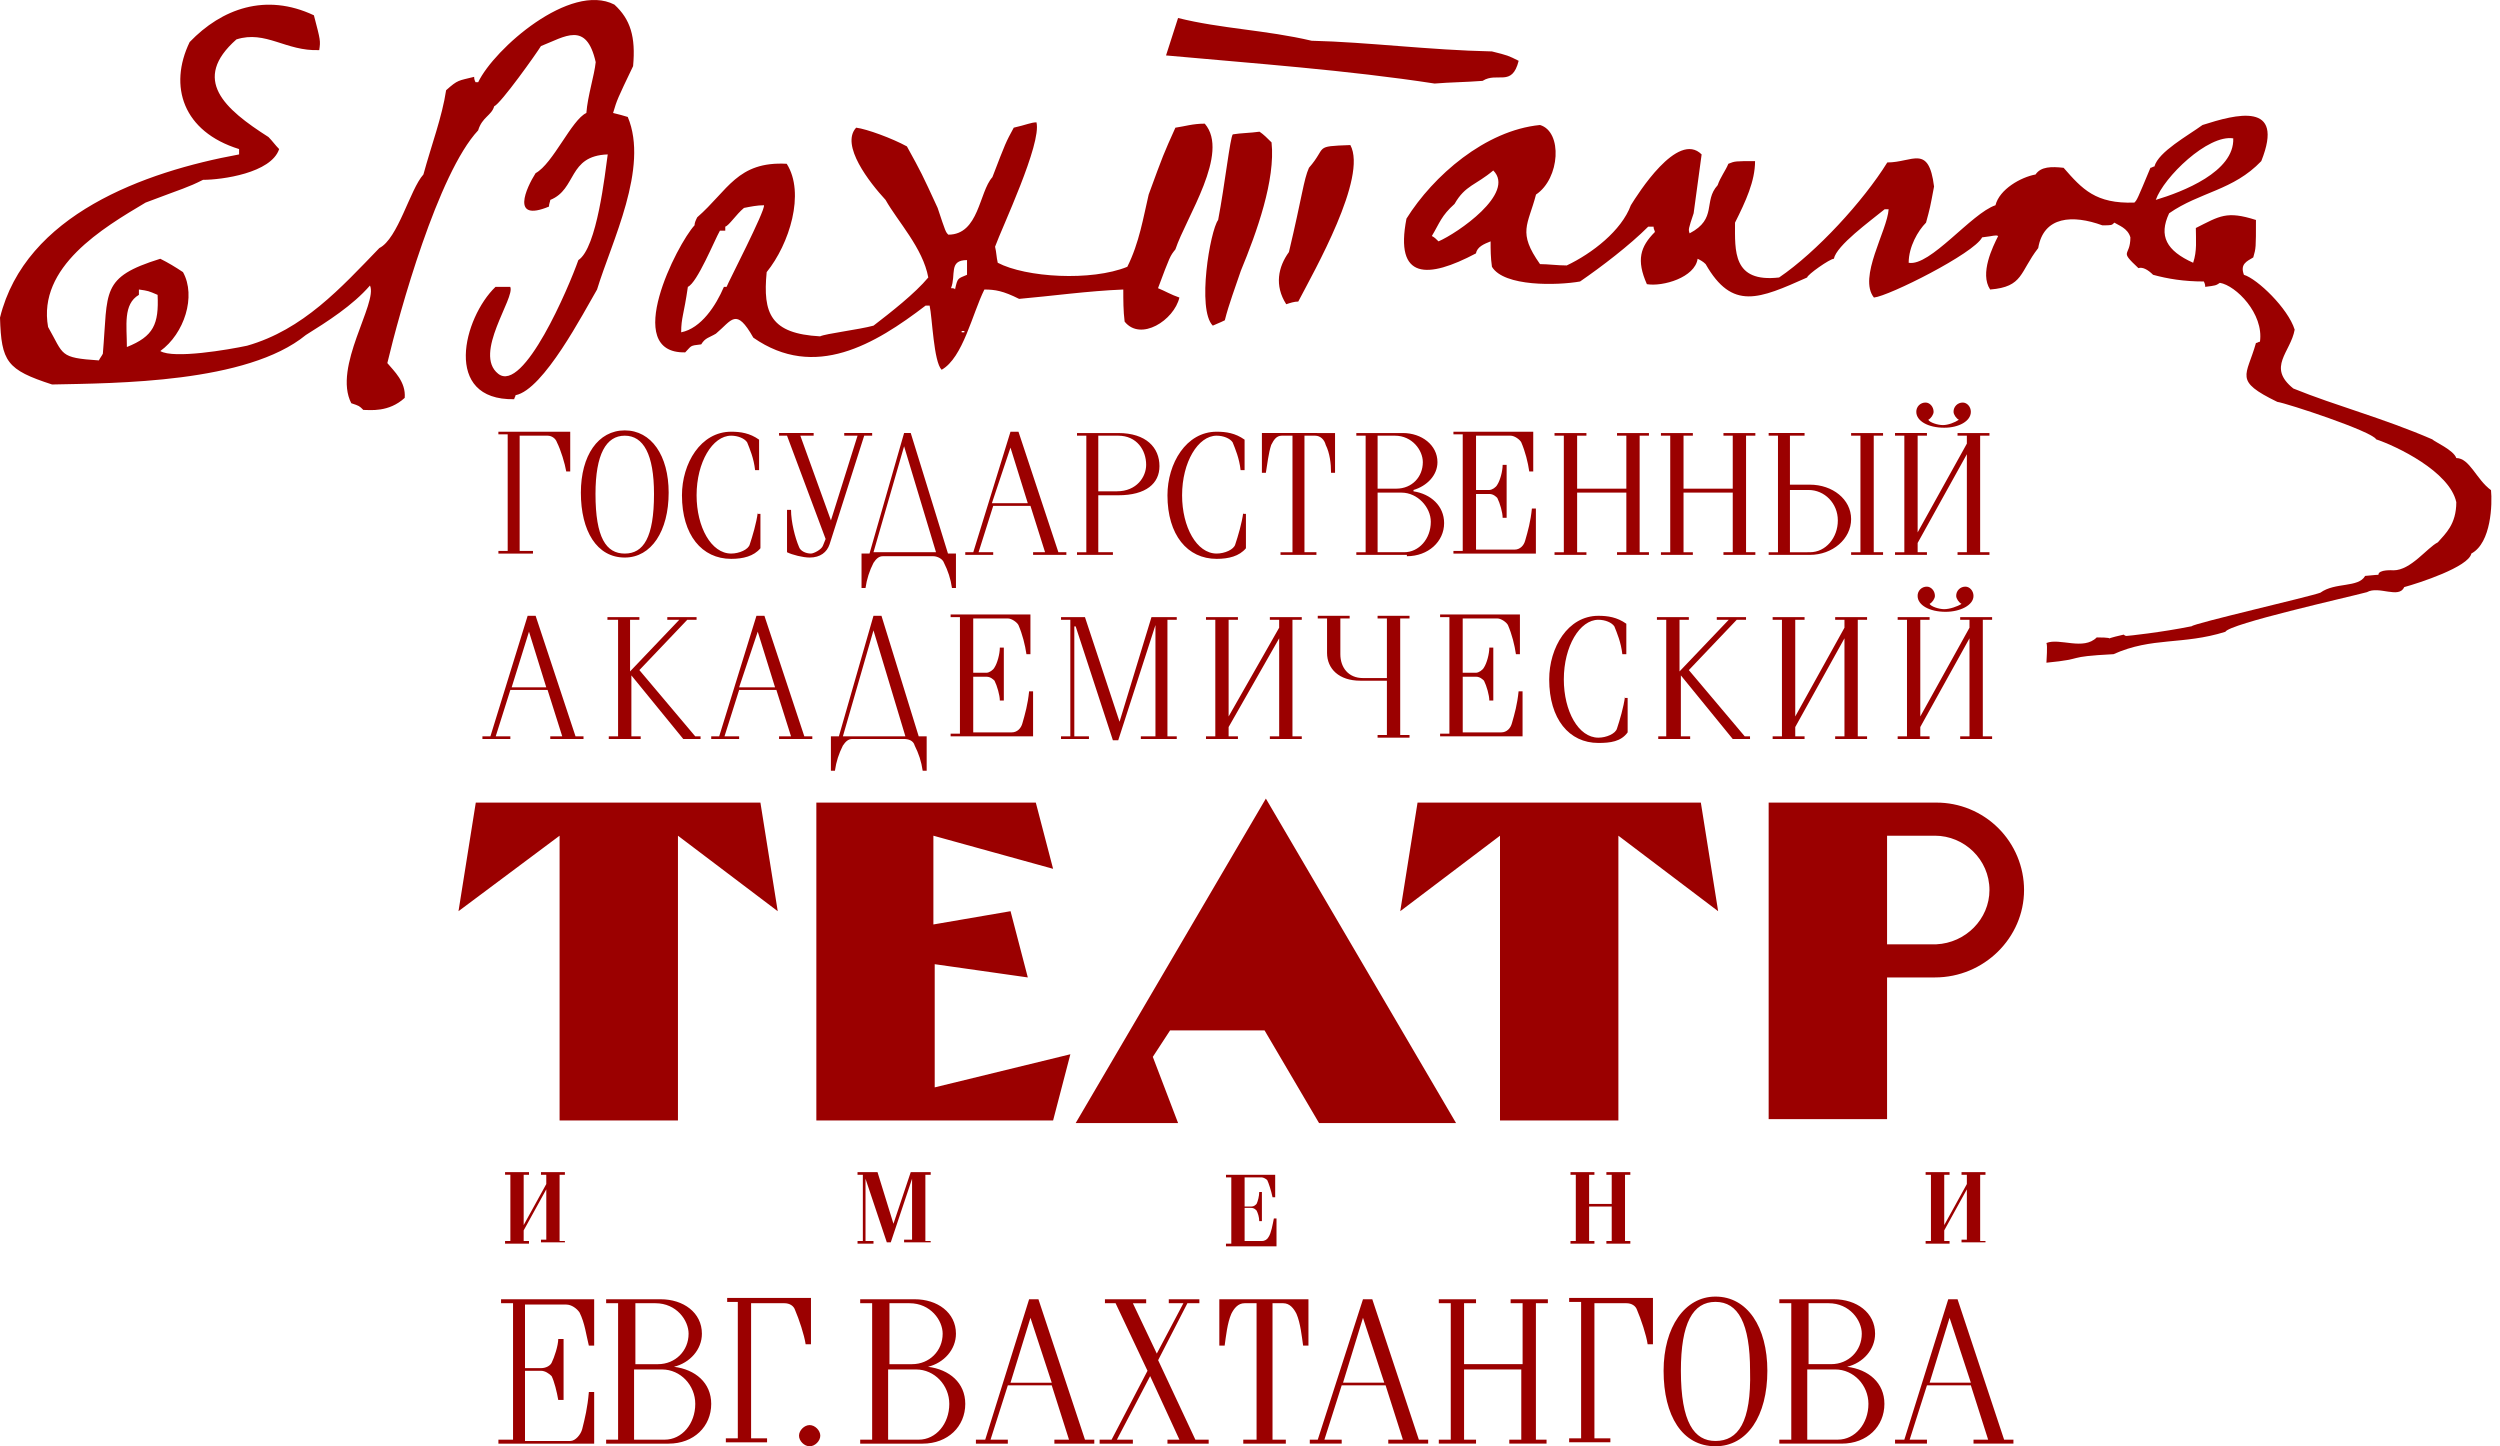 <svg width="121" height="70" viewBox="0 0 121 70" fill="none" xmlns="http://www.w3.org/2000/svg">
<path fill-rule="evenodd" clip-rule="evenodd" d="M45.575 17.897C45.188 17.509 45.123 15.372 44.994 14.79H44.8C42.343 16.667 39.434 18.415 36.461 16.343C35.62 14.855 35.426 15.502 34.651 16.149C34.327 16.344 34.133 16.344 33.939 16.667C33.358 16.732 33.487 16.732 33.163 17.055C30.06 17.12 32.776 11.812 33.616 10.905C33.616 10.775 33.681 10.647 33.746 10.517C35.232 9.222 35.685 7.798 38.077 7.927C38.982 9.351 38.206 11.812 37.107 13.171C36.913 15.178 37.301 16.149 39.693 16.279C39.952 16.149 41.568 15.955 42.279 15.761C43.119 15.114 44.282 14.207 44.929 13.43C44.67 12.006 43.443 10.711 42.861 9.675C42.084 8.833 40.663 7.021 41.438 6.179C41.956 6.244 43.184 6.697 43.895 7.086C44.606 8.38 44.606 8.38 45.382 10.064C45.769 11.229 45.769 11.229 45.899 11.358C47.386 11.358 47.386 9.287 48.032 8.575C48.678 6.892 48.678 6.892 49.066 6.179C49.648 6.05 49.907 5.921 50.165 5.921C50.424 6.956 48.485 11.035 48.161 11.941C48.227 12.2 48.227 12.459 48.291 12.718C49.648 13.43 52.816 13.624 54.562 12.913C55.144 11.747 55.337 10.517 55.596 9.416C56.307 7.474 56.307 7.474 56.889 6.18C57.342 6.115 57.729 5.985 58.311 5.985C59.539 7.409 57.406 10.517 56.889 12.071C56.63 12.394 56.63 12.394 56.048 13.948C56.372 14.078 56.695 14.272 57.083 14.401C56.824 15.502 55.208 16.538 54.432 15.566C54.367 15.049 54.367 14.531 54.367 14.013C52.687 14.078 50.811 14.337 49.325 14.466C48.55 14.078 48.161 14.013 47.644 14.013C47.062 15.178 46.61 17.314 45.575 17.897ZM104.339 9.676C104.727 8.575 106.86 6.503 108.089 6.697C108.153 8.316 105.632 9.287 104.339 9.675V9.676ZM62.254 14.725C61.672 13.819 61.866 12.912 62.384 12.2C63.03 9.481 63.095 8.704 63.353 8.122C64.258 7.086 63.547 7.086 65.357 7.021C66.198 8.575 63.612 13.107 62.836 14.595C62.642 14.595 62.448 14.661 62.254 14.725ZM46.545 16.084V16.02H46.675V16.084H46.545ZM58.699 15.761C57.923 14.984 58.569 11.165 58.958 10.646C59.281 8.963 59.539 6.633 59.668 6.503C60.056 6.438 60.509 6.438 60.961 6.374C61.156 6.503 61.349 6.697 61.543 6.892C61.737 8.705 60.832 11.229 60.056 13.107C59.798 13.883 59.474 14.725 59.281 15.502C59.022 15.631 58.828 15.696 58.699 15.761ZM99.047 32.075C99.047 31.945 99.111 31.25 99.047 31.121C99.693 30.862 100.836 31.498 101.482 30.851C102.775 30.851 101.365 31.039 102.788 30.715C102.788 30.715 102.852 30.78 102.917 30.78C102.981 30.78 104.605 30.609 106.083 30.309C106.147 30.179 111.789 28.88 112.307 28.686C113.018 28.168 114.149 28.457 114.472 27.874C114.536 27.874 114.986 27.82 115.115 27.82C115.115 27.549 115.825 27.603 115.846 27.603C116.687 27.603 117.472 26.509 117.99 26.25C118.36 25.828 118.885 25.379 118.885 24.305C118.561 22.816 115.975 21.588 115.006 21.264C114.812 20.875 110.675 19.515 110.222 19.451C108.089 18.415 108.735 18.221 109.188 16.602C109.252 16.602 109.317 16.538 109.382 16.538C109.575 15.178 108.218 13.819 107.442 13.689C107.248 13.819 107.248 13.819 106.731 13.884C106.731 13.819 106.731 13.754 106.666 13.624C105.697 13.624 104.921 13.495 104.21 13.301C103.951 13.042 103.693 12.912 103.499 12.977C102.529 12.071 103.111 12.459 103.111 11.488C102.981 11.035 102.529 10.905 102.335 10.776C102.206 10.906 102.206 10.906 101.753 10.906C100.331 10.387 98.909 10.452 98.65 12.006C97.745 13.171 97.939 13.883 96.323 14.013C95.806 13.236 96.452 11.941 96.711 11.423C96.581 11.358 96.517 11.423 95.935 11.488C95.547 12.265 91.41 14.337 90.698 14.401C89.923 13.43 91.345 11.165 91.41 10.129H91.216C90.505 10.711 88.889 11.877 88.759 12.524C88.566 12.524 87.466 13.301 87.466 13.43C85.139 14.466 83.846 15.049 82.553 12.783C82.424 12.653 82.295 12.589 82.165 12.524C82.036 13.43 80.485 13.883 79.709 13.754C79.192 12.589 79.386 11.941 80.097 11.229C80.097 11.164 80.032 11.099 80.032 10.97H79.774C78.869 11.876 77.511 12.912 76.476 13.624C75.378 13.819 72.792 13.883 72.21 12.912C72.145 12.459 72.145 12.071 72.145 11.682C71.822 11.812 71.499 11.941 71.434 12.265C69.107 13.495 67.491 13.56 68.073 10.582C69.366 8.51 71.887 6.309 74.537 6.05C75.636 6.374 75.507 8.64 74.343 9.416C73.955 10.905 73.438 11.229 74.537 12.783C74.925 12.783 75.378 12.848 75.83 12.848C77.058 12.265 78.481 11.165 78.933 9.934C79.256 9.416 81.195 6.309 82.359 7.474C82.23 8.445 82.101 9.351 81.972 10.323C81.713 11.1 81.713 11.1 81.777 11.294C83.135 10.582 82.424 9.741 83.135 8.963C83.265 8.575 83.523 8.251 83.652 7.927C83.975 7.798 83.975 7.798 84.945 7.798C84.945 8.769 84.493 9.741 83.975 10.776C83.975 12.136 83.846 13.689 86.109 13.43C87.919 12.2 90.182 9.74 91.345 7.863C92.573 7.863 93.349 6.956 93.608 9.028C93.414 10.064 93.414 10.064 93.22 10.776C92.832 11.165 92.38 11.941 92.38 12.718C93.414 12.913 95.418 10.323 96.581 9.934C96.775 9.158 97.81 8.575 98.521 8.445C98.779 8.057 99.297 8.057 99.879 8.122C100.783 9.158 101.43 9.87 103.304 9.805C103.434 9.675 103.434 9.675 104.081 8.122C104.145 8.122 104.21 8.057 104.274 8.057C104.468 7.345 105.891 6.568 106.602 6.05C108.218 5.532 110.61 4.885 109.446 7.798C108.089 9.222 106.472 9.287 104.986 10.323C104.468 11.423 104.856 12.136 106.149 12.718C106.343 12.136 106.279 11.618 106.279 11.035C107.442 10.452 107.765 10.193 109.188 10.647C109.188 12.006 109.188 12.006 109.058 12.459C108.735 12.653 108.412 12.783 108.606 13.301C109.252 13.495 110.739 14.919 111.062 15.955C110.868 17.055 109.705 17.768 110.998 18.804C113.066 19.645 115.329 20.228 117.721 21.264C117.85 21.393 118.755 21.782 118.885 22.17C119.531 22.17 119.854 23.206 120.565 23.724C120.63 24.371 120.584 26.273 119.614 26.791C119.484 27.439 117.077 28.221 116.366 28.415C116.107 28.998 115.141 28.337 114.559 28.661C113.589 28.921 107.9 30.191 107.706 30.58C105.638 31.227 104.169 30.821 102.294 31.662C99.837 31.792 101.051 31.881 99.047 32.075ZM69.624 11.682C69.495 11.553 69.43 11.488 69.301 11.423C69.689 10.776 69.753 10.452 70.4 9.87C70.917 8.963 71.434 8.963 72.274 8.251C73.374 9.351 70.529 11.293 69.624 11.682ZM69.43 4.043C65.228 3.396 60.703 3.072 56.436 2.683L57.018 0.871C59.086 1.389 61.284 1.454 63.482 1.972C66.198 2.037 69.171 2.425 72.21 2.489C72.985 2.684 72.985 2.684 73.503 2.943C73.18 4.237 72.469 3.461 71.757 3.914C70.917 3.979 70.206 3.979 69.43 4.044V4.043ZM32.969 16.084C32.969 15.372 33.099 15.243 33.293 13.883C33.745 13.689 34.586 11.618 34.844 11.165H35.103V10.97C35.297 10.905 35.62 10.387 36.008 10.064C36.331 9.999 36.654 9.934 36.977 9.934C37.042 10.194 35.232 13.689 35.167 13.883H35.038C34.651 14.79 33.939 15.89 32.969 16.084ZM17.584 19.84C17.39 19.645 17.39 19.645 17.002 19.516C16.097 17.768 18.295 14.661 17.907 13.819C17.066 14.79 15.838 15.567 14.804 16.214C11.96 18.544 5.625 18.544 2.521 18.609C0.324 17.897 0.065 17.509 0 15.373C1.229 10.388 6.982 8.316 11.572 7.474V7.215C8.856 6.374 8.146 4.172 9.179 2.036C10.732 0.418 12.865 -0.359 15.193 0.741C15.516 1.972 15.516 1.972 15.451 2.425C13.835 2.49 12.865 1.454 11.443 1.907C9.245 3.849 10.861 5.273 12.995 6.633C13.188 6.827 13.318 7.021 13.511 7.215C13.124 8.38 10.732 8.704 9.827 8.704C9.051 9.093 8.922 9.093 7.047 9.805C4.978 11.035 1.81 12.912 2.327 15.826C3.103 17.185 2.845 17.314 4.785 17.444C4.849 17.314 4.914 17.25 4.978 17.12C5.237 14.078 4.849 13.43 7.758 12.524C8.146 12.719 8.469 12.912 8.857 13.171C9.504 14.337 8.922 16.149 7.758 16.991C8.404 17.379 11.055 16.926 11.96 16.732C14.675 15.955 16.485 13.948 18.36 12.006C19.265 11.553 19.847 9.158 20.493 8.445C20.881 7.021 21.398 5.662 21.592 4.367C22.174 3.849 22.174 3.914 22.95 3.719C22.95 3.784 22.95 3.849 23.015 3.979H23.144C23.919 2.36 27.604 -0.877 29.737 0.223C30.513 0.936 30.772 1.777 30.642 3.201C29.867 4.82 29.867 4.82 29.673 5.468C29.931 5.532 30.19 5.597 30.384 5.661C31.418 8.122 29.608 11.682 28.897 14.013C28.25 15.114 26.311 18.868 24.953 19.127C24.953 19.192 24.888 19.257 24.888 19.322C21.398 19.387 22.432 15.372 23.984 13.883H24.695C24.953 14.401 22.885 17.12 24.113 18.091C25.341 19.062 27.539 13.883 27.992 12.589C28.897 12.006 29.285 8.38 29.414 7.474C27.475 7.539 27.927 9.157 26.634 9.676C26.634 9.741 26.569 9.869 26.569 9.999C24.695 10.776 25.471 9.093 25.923 8.381C26.764 7.927 27.669 5.791 28.38 5.468C28.445 4.626 28.767 3.654 28.832 3.007C28.38 1 27.346 1.777 26.182 2.23C25.988 2.554 24.242 5.014 23.919 5.144C23.79 5.597 23.337 5.662 23.143 6.309C21.204 8.38 19.329 15.114 18.747 17.573C19.07 17.962 19.652 18.48 19.588 19.257C18.812 19.969 17.907 19.84 17.584 19.84ZM46.028 13.948C46.287 13.3 45.899 12.588 46.804 12.588V13.3C46.351 13.495 46.351 13.43 46.222 14.013C46.222 13.948 46.092 13.948 46.028 13.948ZM6.141 16.796C6.141 15.76 5.948 14.724 6.723 14.271V14.012C7.176 14.077 7.176 14.077 7.628 14.271C7.693 15.695 7.434 16.278 6.141 16.796Z" fill="#9B0000"/>
<path fill-rule="evenodd" clip-rule="evenodd" d="M85.603 38.846H93.716C94.272 38.844 94.824 38.952 95.339 39.164C95.854 39.376 96.323 39.687 96.717 40.08C97.112 40.473 97.425 40.94 97.639 41.454C97.853 41.968 97.964 42.52 97.964 43.077C97.964 45.384 96.033 47.308 93.651 47.308H91.334V54.167H85.603V38.845V38.846ZM93.716 45.705C95.131 45.641 96.29 44.487 96.29 43.077C96.29 41.602 95.067 40.448 93.651 40.448H91.334V45.705H93.716ZM23.736 35.638H23.349V35.767H24.701V35.638H23.993L24.701 33.394H26.503L27.212 35.638H26.633V35.767H28.242V35.638H27.855L25.924 29.804H25.538L23.736 35.638ZM25.603 30.573L26.439 33.266H24.765L25.603 30.573ZM29.915 35.638H29.465V35.767H31.01V35.638H30.559V32.689L33.07 35.767H33.907V35.638H33.649L30.946 32.433L33.264 29.997H33.714V29.869H32.297V29.997H32.877L30.495 32.497V29.997H30.946V29.869H29.4V29.997H29.915V35.638H29.915ZM34.808 35.638H34.423V35.767H35.774V35.638H35.066L35.774 33.394H37.577L38.285 35.638H37.706V35.767H39.316V35.638H38.929L36.998 29.804H36.612L34.809 35.638H34.808ZM36.675 30.573L37.512 33.266H35.774L36.675 30.573ZM42.276 29.805L40.602 35.638H40.216V37.305H40.41C40.473 36.856 40.602 36.472 40.795 36.087C40.924 35.895 41.053 35.767 41.246 35.767H43.757C43.95 35.767 44.207 35.831 44.272 36.087C44.465 36.471 44.594 36.856 44.658 37.305H44.851V35.638H44.465L42.663 29.804H42.276V29.805ZM43.821 35.638H40.796L42.276 30.51L43.821 35.638ZM47.105 32.754H47.749C47.941 32.754 48.07 32.882 48.135 32.946C48.263 33.202 48.392 33.651 48.392 33.907H48.585V31.343H48.392C48.392 31.663 48.263 32.112 48.135 32.304C48.07 32.433 47.877 32.561 47.748 32.561H47.104V29.933H48.778C48.971 29.933 49.229 30.125 49.293 30.253C49.487 30.702 49.615 31.215 49.68 31.663H49.873V29.741H46.01V29.869H46.461V35.511H46.01V35.639H50.001V33.459H49.809C49.744 34.1 49.615 34.549 49.487 34.998C49.422 35.254 49.229 35.447 48.971 35.447H47.104V32.754L47.105 32.754ZM52.062 30.317L53.864 35.83H54.122L55.924 30.253V35.638H55.216V35.766H56.955V35.638H56.504V29.997H56.955V29.869H55.731L54.186 34.933L52.512 29.869H51.354V29.997H51.804V35.638H51.353V35.767H52.705V35.638H51.997V30.317H52.062ZM58.821 35.638H58.37V35.767H59.916V35.638H59.465V35.189L61.912 30.894V35.638H61.461V35.767H63.006V35.638H62.555V29.997H63.006V29.869H61.461V29.997H61.911V30.381L59.465 34.677V29.997H59.916V29.869H58.37V29.997H58.821V35.638V35.638ZM67.191 32.818H65.967C65.259 32.818 64.873 32.304 64.873 31.663V29.933H65.323V29.804H63.779V29.933H64.229V31.6C64.229 32.369 64.808 32.946 65.838 32.946H67.126V35.574H66.675V35.702H68.221V35.574H67.77V29.933H68.221V29.804H66.675V29.933H67.126V32.817L67.191 32.818ZM70.795 32.753H71.439C71.632 32.753 71.761 32.882 71.826 32.946C71.954 33.202 72.083 33.651 72.083 33.907H72.276V31.343H72.083C72.083 31.663 71.954 32.112 71.826 32.304C71.761 32.433 71.568 32.561 71.439 32.561H70.795V29.933H72.469C72.662 29.933 72.92 30.125 72.984 30.253C73.178 30.702 73.306 31.215 73.371 31.663H73.564V29.741H69.701V29.869H70.151V35.511H69.701V35.639H73.692V33.459H73.5C73.435 34.1 73.307 34.549 73.178 34.998C73.113 35.254 72.921 35.447 72.663 35.447H70.796V32.754L70.795 32.753ZM78.65 33.715C78.585 34.228 78.392 34.869 78.264 35.254C78.199 35.51 77.748 35.703 77.362 35.703C76.396 35.703 75.689 34.42 75.689 32.882C75.689 31.279 76.461 29.997 77.362 29.997C77.684 29.997 78.006 30.125 78.135 30.317C78.264 30.638 78.456 31.087 78.521 31.663H78.714V30.189C78.264 29.869 77.813 29.805 77.362 29.805C75.882 29.805 74.981 31.343 74.981 32.882C74.981 34.805 75.946 35.959 77.362 35.959C77.942 35.959 78.456 35.895 78.778 35.446V33.779H78.65V33.715ZM80.71 35.638H80.259V35.767H81.804V35.638H81.354V32.689L83.864 35.767H84.701V35.638H84.444L81.74 32.433L84.058 29.997H84.508V29.869H83.092V29.997H83.671L81.289 32.497V29.997H81.74V29.869H80.195V29.997H80.646V35.638H80.71ZM86.246 35.638H85.796V35.767H87.341V35.638H86.89V35.189L89.272 30.894V35.638H88.822V35.767H90.366V35.638H89.916V29.997H90.366V29.869H88.822V29.997H89.272V30.381L86.89 34.677V29.997H87.341V29.869H85.796V29.997H86.246V35.638ZM92.298 35.638H91.847V35.767H93.392V35.638H92.942V35.189L95.323 30.894V35.638H94.873V35.767H96.418V35.638H95.968V29.997H96.418V29.869H94.873V29.997H95.323V30.381L92.942 34.677V29.997H93.392V29.869H91.847V29.997H92.298V35.638ZM94.1 29.484C93.843 29.484 93.457 29.356 93.392 29.227C93.521 29.163 93.65 28.971 93.65 28.843C93.65 28.587 93.457 28.394 93.263 28.394C93.204 28.392 93.145 28.403 93.09 28.425C93.034 28.447 92.984 28.48 92.942 28.522C92.9 28.564 92.866 28.614 92.844 28.669C92.822 28.724 92.811 28.784 92.813 28.843C92.813 29.291 93.392 29.612 94.165 29.612C94.873 29.612 95.517 29.292 95.517 28.843C95.517 28.587 95.323 28.394 95.13 28.394C95.071 28.392 95.012 28.403 94.956 28.425C94.901 28.447 94.851 28.48 94.809 28.522C94.767 28.564 94.734 28.614 94.711 28.669C94.689 28.724 94.679 28.784 94.68 28.843C94.68 28.971 94.809 29.163 94.938 29.227C94.744 29.356 94.358 29.484 94.1 29.484ZM25.41 66.346H26.183C26.376 66.346 26.569 66.474 26.698 66.603C26.826 66.859 26.955 67.372 27.019 67.757H27.277V64.807H27.019C27.019 65.128 26.826 65.705 26.698 65.961C26.633 66.09 26.44 66.218 26.183 66.218H25.41V63.141H27.406C27.663 63.141 27.921 63.333 28.05 63.525C28.307 64.038 28.371 64.615 28.5 65.128H28.758V62.884H24.251V63.076H24.831V69.68H24.123V69.872H28.758V67.372H28.501C28.436 68.141 28.307 68.654 28.179 69.166C28.114 69.423 27.857 69.744 27.599 69.744H25.41V66.346ZM32.363 69.872C33.586 69.872 34.423 69.038 34.423 67.949C34.423 66.923 33.651 66.282 32.62 66.153C33.393 65.961 33.972 65.32 33.972 64.551C33.972 63.525 33.071 62.884 31.976 62.884H29.337V63.076H29.916V69.68H29.337V69.872H32.362H32.363ZM30.688 63.076H31.718C32.749 63.076 33.328 63.91 33.328 64.551C33.328 65.384 32.684 66.026 31.847 66.026H30.753V63.076H30.689L30.688 63.076ZM30.688 66.282H32.041C32.943 66.282 33.651 67.051 33.651 67.949C33.651 68.91 33.007 69.68 32.17 69.68H30.689V66.282H30.688ZM37.963 63.076C38.221 63.076 38.414 63.205 38.478 63.397C38.672 63.846 38.929 64.615 38.993 65.064H39.251V62.82H35.195V63.013H35.71V69.616H35.131V69.808H37.126V69.616H36.353V63.076L37.963 63.076ZM39.186 70C39.444 70 39.702 69.743 39.702 69.487C39.702 69.231 39.444 68.974 39.186 68.974C38.929 68.974 38.672 69.231 38.672 69.487C38.672 69.744 38.929 70 39.186 70ZM44.658 69.872C45.881 69.872 46.719 69.038 46.719 67.949C46.719 66.923 45.946 66.282 44.916 66.153C45.689 65.961 46.268 65.32 46.268 64.551C46.268 63.525 45.367 62.884 44.272 62.884H41.633V63.076H42.212V69.68H41.633V69.872H44.658ZM42.985 63.076H44.015C45.045 63.076 45.625 63.91 45.625 64.551C45.625 65.384 44.981 66.026 44.144 66.026H43.05V63.076H42.985L42.985 63.076ZM42.985 66.282H44.337C45.238 66.282 45.946 67.051 45.946 67.949C45.946 68.91 45.302 69.68 44.466 69.68H42.985V66.282ZM47.685 69.68H47.234V69.872H48.779V69.68H47.942L48.779 67.051H50.904L51.74 69.68H51.032V69.872H52.964V69.68H52.513L50.26 62.884H49.809L47.685 69.68ZM49.874 63.782L50.904 66.923H48.908L49.874 63.782ZM56.569 62.884V63.076H57.277L55.989 65.513L54.831 63.077H55.475V62.884H53.479V63.076H53.994L55.539 66.346L53.801 69.68H53.222V69.872H54.831V69.68H54.058L55.667 66.603L57.084 69.68H56.505V69.872H58.5V69.68H57.856L56.054 65.833L57.47 63.076H58.05V62.884H56.569ZM59.015 62.884V65.128H59.273C59.337 64.679 59.401 64.038 59.595 63.59C59.724 63.333 59.916 63.076 60.239 63.076H60.818V69.68H60.174V69.872H62.234V69.68H61.59V63.076H62.105C62.427 63.076 62.62 63.333 62.75 63.59C62.942 64.038 63.007 64.679 63.071 65.128H63.329V62.884H59.015ZM63.78 69.679H63.394V69.871H64.938V69.679H64.102L64.938 67.051H67.063L67.9 69.679H67.192V69.871H69.123V69.679H68.672L66.419 62.884H65.968L63.78 69.679ZM65.968 63.781L66.999 66.922H65.003L65.968 63.781ZM70.797 66.282H73.63V69.679H73.05V69.871H74.853V69.679H74.338V63.076H74.917V62.884H73.114V63.076H73.694V66.025H70.861V63.076H71.44V62.884H69.638V63.076H70.217V69.679H69.638V69.871H71.44V69.679H70.861V66.281L70.797 66.282ZM77.17 63.076H78.716C78.973 63.076 79.166 63.204 79.23 63.396C79.424 63.846 79.681 64.614 79.746 65.063H80.003V62.819H75.947V63.012H76.526V69.615H75.947V69.807H77.942V69.615H77.17L77.17 63.076ZM83.029 62.755C81.548 62.755 80.518 64.23 80.518 66.346C80.518 68.525 81.419 69.999 83.029 69.999C84.574 69.999 85.54 68.525 85.54 66.346C85.54 64.23 84.574 62.755 83.029 62.755ZM83.029 69.743C81.999 69.743 81.355 68.846 81.355 66.346C81.355 64.038 81.934 63.011 83.029 63.011C84.123 63.011 84.703 64.038 84.703 66.346C84.767 68.846 84.123 69.743 83.029 69.743ZM89.145 69.871C90.368 69.871 91.205 69.038 91.205 67.948C91.205 66.922 90.432 66.281 89.402 66.153C90.175 65.961 90.754 65.319 90.754 64.551C90.754 63.525 89.853 62.884 88.758 62.884H86.119V63.076H86.698V69.679H86.119V69.871H89.145ZM87.471 63.076H88.501C89.531 63.076 90.11 63.909 90.11 64.55C90.11 65.384 89.467 66.025 88.629 66.025H87.535V63.076H87.471ZM87.471 66.281H88.823C89.724 66.281 90.432 67.051 90.432 67.948C90.432 68.91 89.788 69.679 88.951 69.679H87.471V66.281ZM92.17 69.679H91.72V69.871H93.265V69.679H92.428L93.265 67.051H95.389L96.226 69.679H95.518V69.871H97.45V69.679H96.999L94.745 62.884H94.295L92.17 69.679ZM94.359 63.781L95.389 66.922H93.393L94.359 63.781ZM27.341 60.193V60.064H27.084V56.859H27.341V56.731H26.183V56.859H26.44V57.308L25.346 59.294V56.859H25.604V56.73H24.445V56.858H24.702V60.064H24.445V60.192H25.603V60.064H25.346V59.551L26.441 57.563V59.999H26.183V60.128H27.342V60.192L27.341 60.193ZM45.045 60.193V60.064H44.788V56.859H45.046V56.731H44.08L43.243 59.231L42.471 56.73H41.504V56.859H41.762V60.064H41.505V60.193H42.277V60.064H41.891V57.051L42.921 60.128H43.114L44.144 57.051V60H43.758V60.128H45.046L45.045 60.193ZM61.783 58.975H61.655C61.59 59.295 61.526 59.68 61.398 59.872C61.367 59.931 61.321 59.98 61.264 60.014C61.207 60.048 61.142 60.066 61.076 60.064H60.239V58.462H60.56C60.689 58.462 60.754 58.526 60.818 58.59C60.883 58.718 60.947 58.91 60.947 59.103H61.076V57.692H60.947C60.947 57.885 60.882 58.141 60.818 58.269C60.754 58.334 60.689 58.397 60.56 58.397H60.239V56.987H61.076C61.14 56.987 61.269 57.051 61.333 57.115C61.398 57.243 61.526 57.628 61.591 57.949H61.719V56.859H59.338V56.987H59.595V60.193H59.337V60.321H61.783V58.975ZM78.007 60.064H77.749V60.193H78.908V60.064H78.651V56.859H78.908V56.731H77.749V56.859H78.007V58.269H76.913V56.859H77.17V56.731H76.012V56.859H76.269V60.064H76.011V60.193H77.17V60.064H76.913V58.397H78.007V60.064ZM96.097 60.193V60.064H95.84V56.859H96.097V56.731H94.938V56.859H95.196V57.308L94.101 59.295V56.859H94.359V56.731H93.2V56.859H93.458V60.064H93.2V60.193H94.359V60.064H94.101V59.551L95.196 57.564V60H94.938V60.128H96.097V60.193ZM26.505 21.087C26.698 21.087 26.89 21.215 26.955 21.408C27.148 21.792 27.341 22.434 27.406 22.818H27.599V20.895H24.122V21.023H24.572V26.665H24.123V26.793H25.796V26.665H25.151V21.087H26.505ZM30.238 20.831C28.95 20.831 28.114 22.048 28.114 23.844C28.114 25.703 28.887 26.985 30.238 26.985C31.526 26.985 32.363 25.703 32.363 23.844C32.363 22.049 31.526 20.831 30.238 20.831ZM30.238 26.793C29.337 26.793 28.822 26.024 28.822 23.908C28.822 21.985 29.337 21.087 30.238 21.087C31.14 21.087 31.654 21.985 31.654 23.908C31.654 26.024 31.14 26.793 30.238 26.793ZM36.676 24.805C36.612 25.318 36.418 25.959 36.29 26.344C36.226 26.6 35.775 26.792 35.388 26.792C34.423 26.792 33.715 25.51 33.715 23.971C33.715 22.369 34.487 21.087 35.388 21.087C35.71 21.087 36.032 21.215 36.161 21.407C36.29 21.728 36.483 22.177 36.547 22.754H36.74V21.28C36.29 20.959 35.839 20.895 35.388 20.895C33.908 20.895 33.007 22.434 33.007 23.972C33.007 25.895 33.972 27.049 35.388 27.049C35.968 27.049 36.483 26.921 36.805 26.536V24.87H36.676V24.806V24.805ZM37.706 20.958V21.087H38.092L39.96 26.087L39.831 26.408C39.766 26.6 39.38 26.792 39.251 26.792C38.994 26.792 38.736 26.664 38.672 26.472C38.479 26.023 38.286 25.254 38.286 24.677H38.092V26.728C38.35 26.856 38.865 26.985 39.187 26.985C39.702 26.985 40.024 26.728 40.152 26.344L41.827 21.087H42.213V20.958H40.861V21.087H41.505L40.217 25.189L38.736 21.087H39.381V20.958H37.706ZM43.758 20.958L42.084 26.792H41.698V28.459H41.891C41.951 28.035 42.081 27.623 42.277 27.242C42.406 27.049 42.534 26.921 42.728 26.921H45.174C45.367 26.921 45.625 27.049 45.689 27.241C45.882 27.625 46.011 28.01 46.075 28.459H46.268V26.792H45.882L44.08 20.958H43.758ZM45.303 26.728H42.277L43.758 21.6L45.303 26.728ZM47.105 26.728H46.719V26.856H48.071V26.728H47.363L48.071 24.485H49.874L50.581 26.728H50.002V26.856H51.612V26.728H51.226L49.294 20.895H48.908L47.106 26.729L47.105 26.728ZM48.907 21.664L49.745 24.356H48.007L48.907 21.664ZM53.157 23.971H54.122C55.474 23.971 56.118 23.395 56.118 22.561C56.118 21.664 55.474 20.959 54.122 20.959H52.127V21.087H52.578V26.729H52.127V26.856H53.865V26.728H53.157V23.972V23.971ZM53.157 21.087H54.122C55.024 21.087 55.474 21.792 55.474 22.497C55.474 23.074 55.024 23.779 54.058 23.779H53.157V21.087ZM60.174 24.805C60.109 25.318 59.917 25.959 59.788 26.344C59.723 26.6 59.273 26.792 58.886 26.792C57.921 26.792 57.213 25.51 57.213 23.971C57.213 22.369 57.985 21.087 58.886 21.087C59.208 21.087 59.53 21.215 59.659 21.407C59.788 21.728 59.981 22.177 60.045 22.754H60.238V21.28C59.788 20.959 59.337 20.895 58.886 20.895C57.406 20.895 56.505 22.434 56.505 23.972C56.505 25.895 57.47 27.049 58.886 27.049C59.465 27.049 59.981 26.921 60.303 26.536V24.87H60.174V24.806V24.805ZM61.076 20.958V22.882H61.268C61.333 22.497 61.397 21.92 61.526 21.535C61.655 21.279 61.783 21.087 62.041 21.087H62.556V26.729H61.977V26.856H63.715V26.728H63.136V21.087H63.65C63.908 21.087 64.101 21.28 64.165 21.536C64.359 21.921 64.423 22.434 64.423 22.883H64.616V20.959L61.076 20.958ZM68.093 26.921C69.123 26.921 69.895 26.216 69.895 25.319C69.895 24.485 69.251 23.908 68.414 23.78V23.715C69.058 23.523 69.573 23.011 69.573 22.369C69.573 21.536 68.801 20.959 67.9 20.959H65.646V21.087H66.097V26.729H65.646V26.857H68.093V26.921ZM66.676 21.087H67.513C68.35 21.087 68.865 21.792 68.865 22.369C68.865 23.074 68.35 23.651 67.578 23.651H66.676V21.087ZM66.676 23.843H67.835C68.607 23.843 69.251 24.548 69.251 25.254C69.251 26.087 68.672 26.728 67.963 26.728H66.676V23.843ZM71.44 23.908H72.084C72.277 23.908 72.406 24.036 72.47 24.1C72.599 24.356 72.728 24.805 72.728 25.061H72.921V22.498H72.728C72.728 22.818 72.599 23.267 72.47 23.459C72.406 23.588 72.213 23.715 72.084 23.715H71.44V21.087H73.114C73.307 21.087 73.565 21.28 73.629 21.408C73.822 21.857 73.951 22.369 74.016 22.818H74.209V20.895H70.346V21.023H70.796V26.665H70.346V26.793H74.337V24.613H74.144C74.079 25.254 73.951 25.703 73.822 26.152C73.757 26.408 73.565 26.601 73.307 26.601H71.44V23.908L71.44 23.908ZM76.333 23.843H78.715V26.728H78.264V26.856H79.809V26.728H79.359V21.087H79.809V20.959H78.264V21.087H78.715V23.652H76.333V21.087H76.783V20.959H75.239V21.087H75.689V26.729H75.239V26.857H76.783V26.729H76.333V23.843ZM81.483 23.843H83.865V26.728H83.415V26.856H84.959V26.728H84.509V21.087H84.959V20.959H83.415V21.087H83.865V23.652H81.483V21.087H81.934V20.959H80.389V21.087H80.839V26.729H80.389V26.857H81.934V26.729H81.483V23.843ZM86.633 21.087H87.341V20.958H85.603V21.087H86.054V26.729H85.603V26.856H87.599C88.693 26.856 89.594 26.087 89.594 25.125C89.594 24.164 88.693 23.458 87.599 23.458H86.633V21.088V21.087ZM86.633 26.729V23.715H87.534C88.307 23.715 88.951 24.356 88.951 25.19C88.951 26.023 88.371 26.728 87.599 26.728L86.633 26.729ZM90.045 26.729H89.594V26.856H91.14V26.728H90.689V21.087H91.14V20.959H89.594V21.087H90.045V26.729V26.729ZM92.234 26.729H91.719V26.856H93.264V26.728H92.814V26.279L95.196 21.984V26.728H94.745V26.856H96.29V26.728H95.839V21.087H96.29V20.959H94.745V21.087H95.196V21.471L92.814 25.767V21.087H93.264V20.958H91.719V21.087H92.17V26.729H92.234ZM94.037 20.574C93.779 20.574 93.393 20.446 93.329 20.317C93.457 20.253 93.586 20.061 93.586 19.933C93.586 19.676 93.393 19.484 93.2 19.484C93.14 19.483 93.081 19.493 93.026 19.515C92.971 19.537 92.92 19.57 92.878 19.612C92.836 19.654 92.803 19.704 92.781 19.759C92.759 19.815 92.748 19.874 92.749 19.933C92.749 20.381 93.329 20.702 94.101 20.702C94.809 20.702 95.389 20.381 95.389 19.933C95.389 19.676 95.196 19.484 95.002 19.484C94.943 19.483 94.884 19.493 94.829 19.515C94.773 19.537 94.723 19.57 94.681 19.612C94.639 19.654 94.606 19.704 94.583 19.759C94.561 19.815 94.55 19.874 94.552 19.933C94.552 20.061 94.68 20.253 94.809 20.317C94.616 20.446 94.294 20.574 94.037 20.574ZM82.321 38.846L83.158 44.102L78.33 40.448V54.231H72.6V40.448L67.772 44.102L68.609 38.846H82.321ZM52.062 54.358H57.02L55.796 51.152L56.633 49.87H61.204L63.843 54.358H70.474L61.268 38.651L52.062 54.358ZM39.382 38.846H50.133L50.97 42.051L45.176 40.448V44.744L48.91 44.102L49.746 47.308L45.24 46.667V52.629L51.806 51.026L50.97 54.231H39.511V38.846H39.382ZM36.804 38.846L37.642 44.102L32.813 40.448V54.231H27.084V40.448L22.191 44.102L23.028 38.846H36.804Z" fill="#9B0000"/>
</svg>
